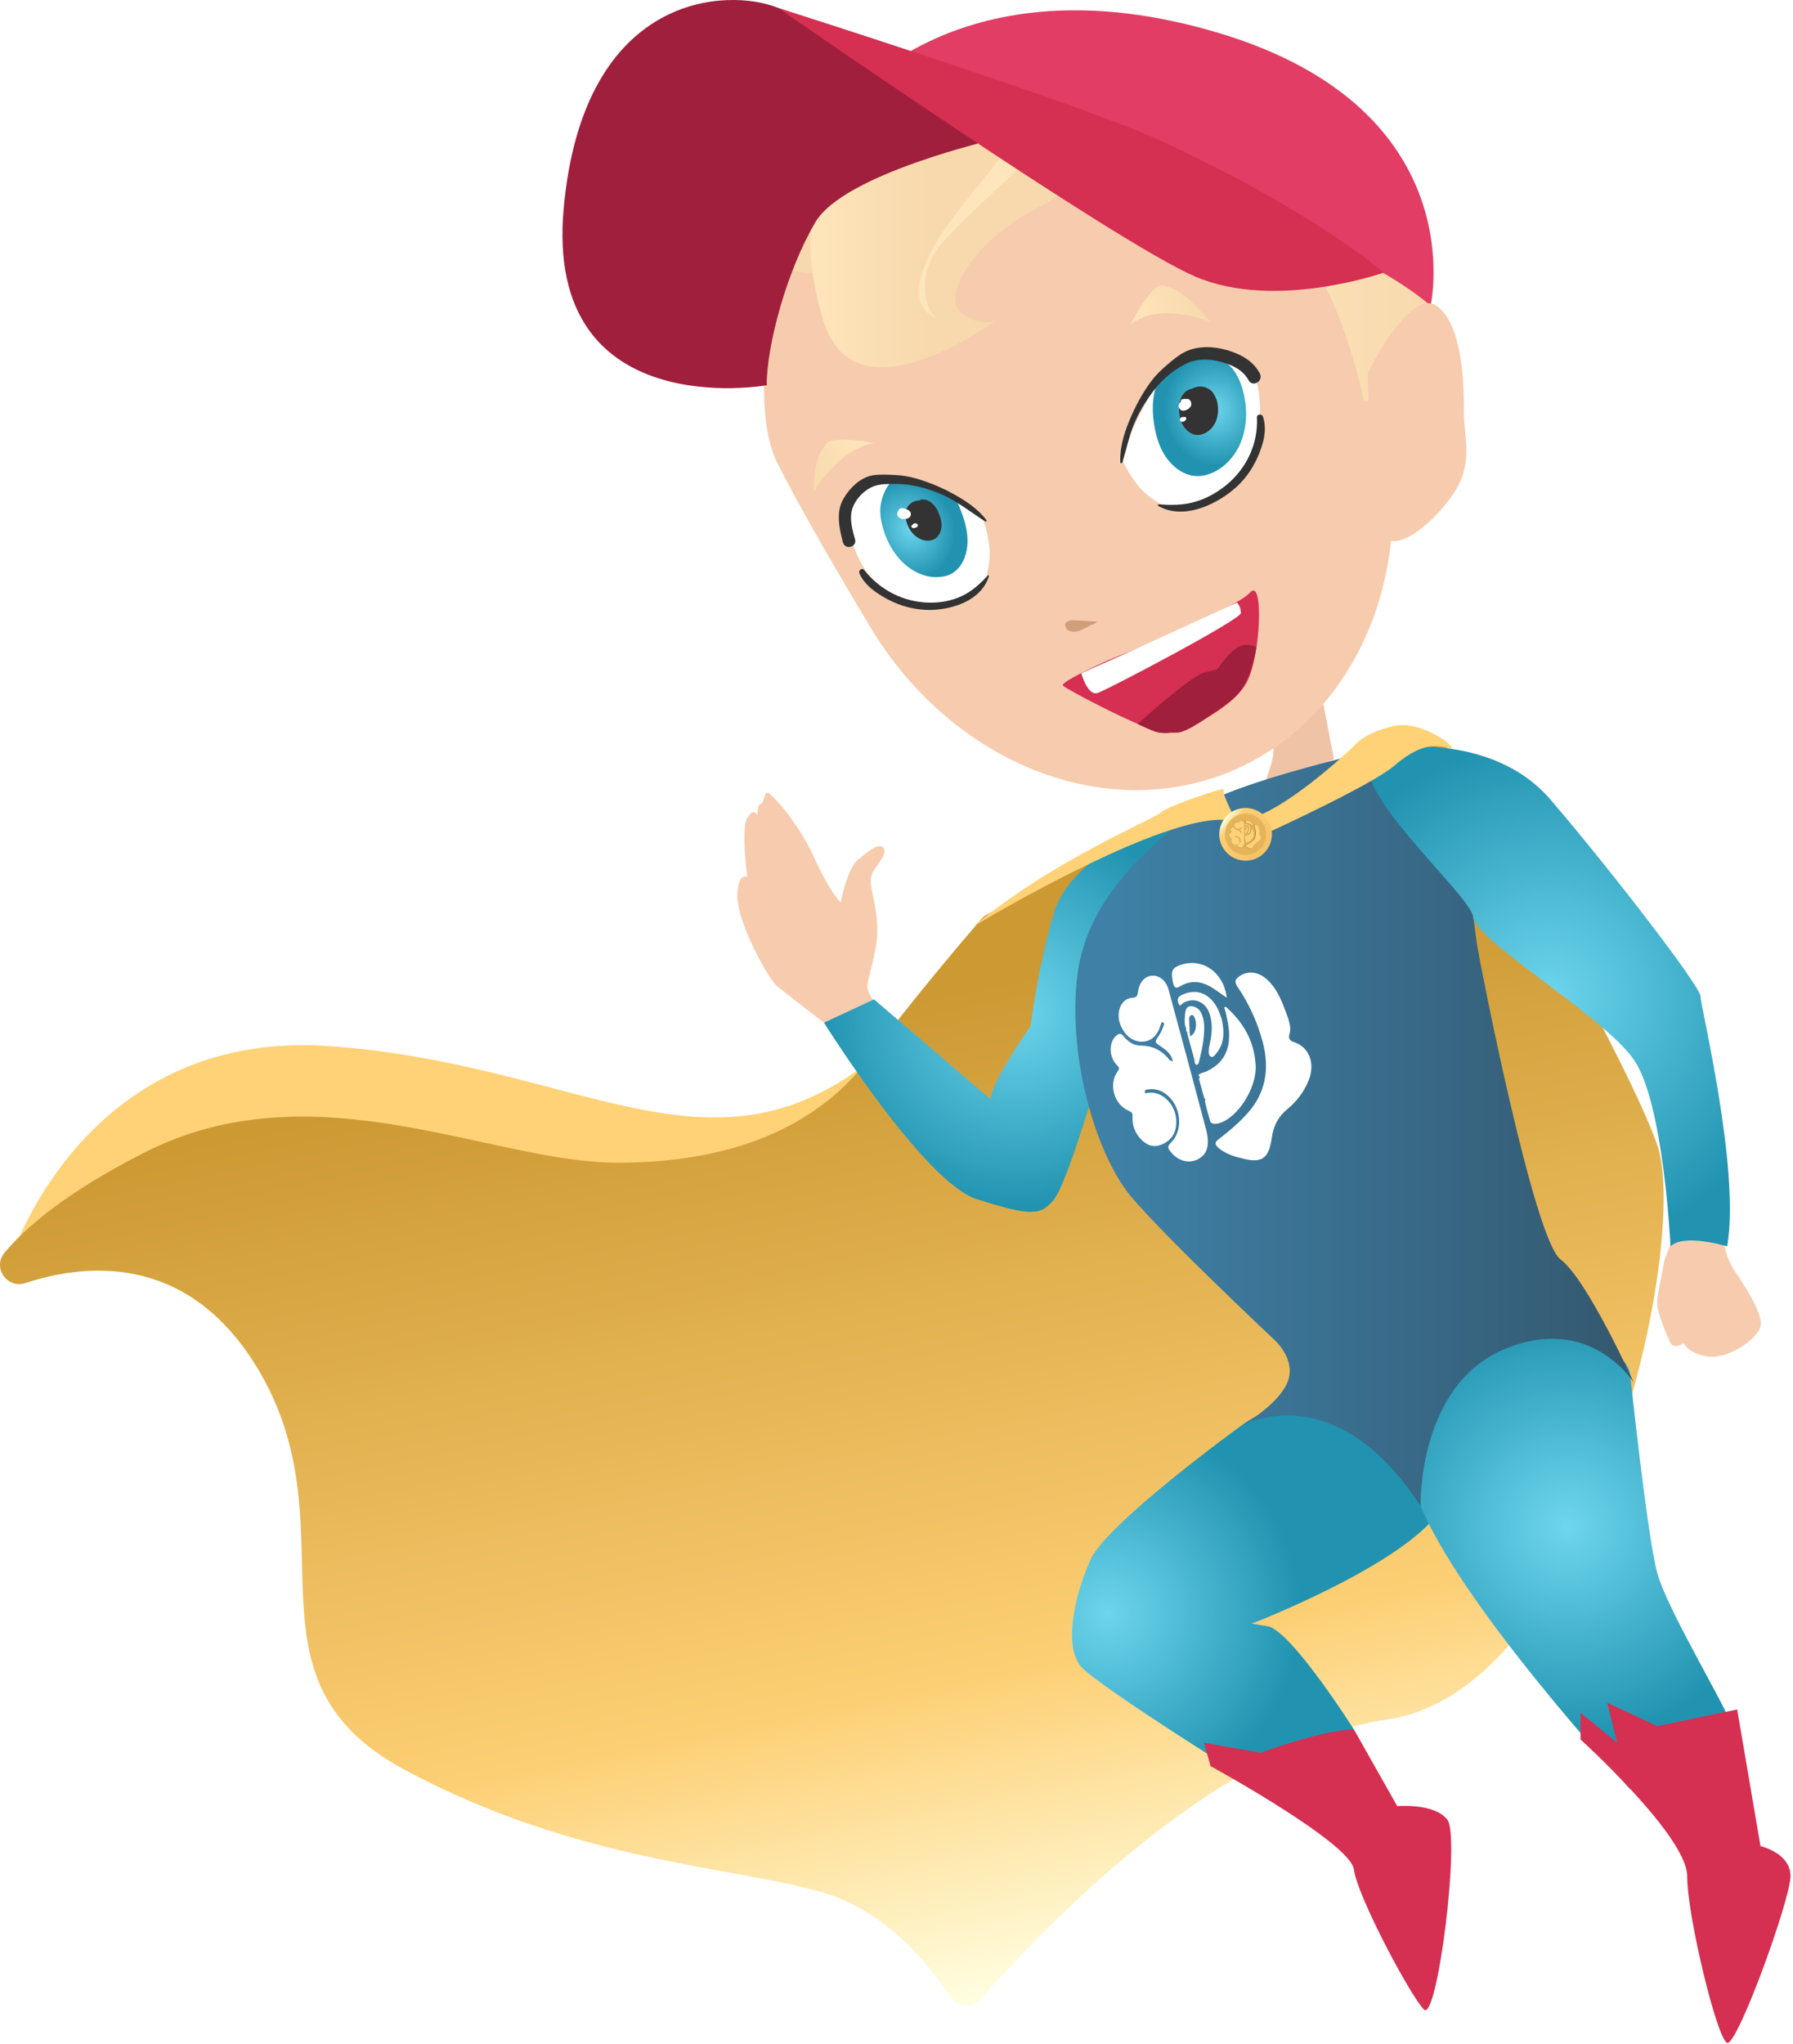 <svg width="538" height="613" viewBox="0 0 538 613" fill="none" xmlns="http://www.w3.org/2000/svg">
<g id="&#208;&#161;&#209;&#131;&#208;&#191;&#208;&#181;&#209;&#128; &#208;&#160;&#208;&#190;&#208;&#183;&#209;&#131;&#208;&#188;">
<path id="Vector" d="M381.25 219.761C381.25 219.761 383.25 223.761 381.25 229.761C379.25 235.761 379.25 236.761 379.25 236.761L400.25 227.761L396.25 206.761L381.25 219.761Z" fill="#EFC3A5"/>
<path id="Vector_2" d="M408.85 108.161C408.55 107.461 408.25 106.861 407.95 106.161C407.95 106.161 391.25 64.861 387.25 61.861C383.25 58.861 365.25 38.861 360.25 35.861C355.25 32.861 330.25 22.861 327.25 22.861C324.25 22.861 311.25 39.861 311.25 39.861L314.55 46.161C307.25 46.961 300.05 48.761 293.05 51.761C289.85 53.161 286.75 54.761 283.85 56.561L282.25 51.861L233.25 82.861C233.25 82.861 224.25 120.861 233.25 138.861C242.25 156.861 259.95 186.061 259.95 186.061C283.85 227.861 330.85 247.861 370.05 231.061C412.75 212.661 430.15 157.661 408.85 108.161Z" fill="#F7CBAD"/>
<g id="&#208;&#179;&#208;&#187;&#208;&#176;&#208;&#183; 2">
<path id="Vector_3" d="M337.751 133.361C337.251 134.661 336.551 137.361 337.151 138.761C338.051 140.761 339.251 142.761 341.151 145.261C344.151 149.261 349.151 151.661 349.751 152.061C352.051 153.761 372.451 148.461 375.951 137.261C379.451 126.161 378.151 113.861 375.551 111.561C372.951 109.361 355.051 99.361 346.451 115.761C341.151 125.661 338.751 130.861 337.751 133.361Z" fill="white"/>
<g id="Group">
<path id="Vector_4" d="M355.451 107.461C351.851 107.961 348.851 110.961 347.351 114.561C345.851 118.161 345.651 122.261 346.151 126.261C346.651 130.061 347.651 133.861 349.751 136.961C351.851 140.061 355.051 142.461 358.451 142.761C360.151 142.961 361.851 142.561 363.451 141.961C367.651 140.261 371.051 136.361 372.651 131.761C374.251 127.161 374.251 121.961 372.951 117.161C372.351 114.861 371.351 112.561 369.851 110.661C367.051 107.161 362.351 105.561 358.251 106.461C354.151 107.361 350.651 110.761 348.951 114.961" fill="url(#paint0_radial)"/>
</g>
<g id="Group_2">
<path id="Vector_5" d="M357.75 116.561C356.25 116.761 354.95 117.961 354.35 119.361C353.75 120.761 353.65 122.461 353.85 123.961C354.05 125.461 354.45 126.961 355.35 128.161C356.25 129.361 357.55 130.361 358.95 130.461C359.65 130.561 360.35 130.361 361.05 130.161C362.85 129.461 364.25 127.961 364.95 126.061C365.65 124.161 365.65 122.161 365.15 120.261C364.85 119.361 364.45 118.461 363.85 117.661C362.65 116.261 360.75 115.661 359.05 116.061C357.35 116.461 355.85 117.761 355.15 119.461" fill="#333333"/>
</g>
<g id="Group_3">
<g id="Group_4">
<path id="Vector_6" d="M336.751 138.761C337.951 134.961 338.751 130.961 340.251 127.261C341.751 123.561 343.851 120.261 346.251 117.061C348.751 113.861 351.751 111.261 355.351 109.361C358.751 107.461 362.751 107.561 366.451 108.561C369.751 109.461 372.951 110.961 374.651 114.061C375.851 116.261 379.151 114.361 378.051 112.061C376.251 108.661 373.051 106.661 369.551 105.461C365.551 104.061 361.051 103.561 356.951 104.961C354.851 105.661 353.051 107.061 351.351 108.461C349.651 109.861 347.951 111.361 346.451 113.061C343.651 116.461 341.451 120.361 339.651 124.361C337.651 128.761 335.951 133.761 336.151 138.661C336.151 138.961 336.651 139.061 336.751 138.761Z" fill="#333333"/>
</g>
</g>
<g id="Group_5">
<g id="Group_6">
<path id="Vector_7" d="M347.55 151.761C354.75 155.861 363.95 151.861 369.85 147.061C373.05 144.461 375.55 141.161 377.25 137.361C378.95 133.561 380.35 129.061 378.95 124.961C378.65 124.061 377.15 124.161 377.15 125.161C377.55 132.961 374.15 140.261 368.25 145.261C365.35 147.661 362.05 149.561 358.45 150.561C354.95 151.561 351.25 151.561 347.65 151.261C347.45 151.261 347.35 151.661 347.55 151.761Z" fill="#333333"/>
</g>
</g>
<g id="Group_7">
<g id="Group_8">
<path id="Vector_8" d="M354.351 120.161C354.251 120.661 354.151 121.061 354.051 121.561C353.951 121.761 353.951 121.961 354.051 122.161C354.051 122.261 354.151 122.461 354.251 122.561C354.351 122.661 354.451 122.761 354.551 122.861C354.751 122.961 354.951 122.961 355.051 122.961C355.251 122.961 355.451 122.961 355.651 122.961C355.951 122.961 356.151 122.761 356.351 122.561C356.551 122.361 356.651 122.161 356.751 121.961C356.851 121.761 356.851 121.561 356.851 121.261C356.851 121.061 356.851 120.961 356.751 120.761C356.651 120.661 356.651 120.561 356.551 120.461C356.451 120.361 356.351 120.261 356.251 120.261C356.051 120.161 355.851 120.161 355.651 120.061C355.451 120.061 355.351 120.061 355.151 120.161C355.051 120.161 354.951 120.161 354.851 120.261C354.651 120.361 354.551 120.361 354.351 120.461C354.151 120.661 353.951 120.761 353.851 121.061C353.651 121.461 353.551 121.861 353.751 122.261C353.851 122.461 353.951 122.661 354.151 122.861C354.351 122.961 354.451 123.161 354.751 123.161C354.851 123.161 355.051 123.261 355.151 123.161C355.551 123.161 355.851 123.061 356.151 122.861C356.751 122.461 357.151 121.961 357.351 121.261C357.351 121.161 357.451 120.961 357.351 120.861C357.351 120.761 357.351 120.561 357.251 120.461C357.051 120.261 356.851 120.061 356.651 119.961C356.051 119.761 355.251 119.861 354.751 120.361C354.551 120.561 354.551 120.661 354.451 120.961C354.351 121.061 354.351 121.261 354.351 121.461C354.351 121.561 354.351 121.761 354.351 121.861V121.961C354.351 122.061 354.451 122.161 354.451 122.261C354.651 122.661 355.151 122.961 355.551 122.961C355.951 122.961 356.251 122.861 356.551 122.661C356.851 122.461 357.051 122.261 357.251 121.961C357.451 121.661 357.451 121.361 357.451 121.061C357.451 120.661 357.251 120.261 356.951 119.961C356.751 119.761 356.551 119.661 356.351 119.661C356.151 119.661 356.051 119.661 355.851 119.661C355.651 119.661 355.551 119.661 355.351 119.761C355.151 119.761 355.051 119.861 354.851 119.961C354.751 120.061 354.551 120.161 354.451 120.261C354.351 120.361 354.251 120.461 354.151 120.661V120.761C354.151 120.861 354.051 120.961 354.051 121.061C354.051 121.161 354.051 121.261 353.951 121.461V121.561C353.951 121.861 354.051 122.061 354.151 122.261C354.151 122.361 354.251 122.361 354.251 122.461C354.351 122.561 354.351 122.561 354.451 122.661C354.651 122.861 354.851 122.961 355.051 123.061C355.151 123.061 355.151 123.061 355.251 123.061C355.351 123.061 355.451 123.061 355.451 123.061C355.651 123.061 355.751 123.061 355.951 122.961C356.251 122.861 356.351 122.761 356.551 122.561C356.651 122.461 356.651 122.461 356.751 122.361C356.851 122.261 356.951 122.061 357.051 121.961C357.151 121.761 357.151 121.561 357.151 121.461C357.151 121.361 357.151 121.261 357.151 121.161C357.151 121.061 357.051 120.961 357.051 120.861C356.851 120.561 356.651 120.361 356.351 120.261C356.251 120.261 356.051 120.161 355.951 120.161C355.751 120.161 355.551 120.261 355.251 120.361C355.051 120.461 354.951 120.661 354.751 120.861C354.651 120.961 354.651 121.061 354.651 121.161C354.651 121.261 354.651 121.361 354.651 121.461C354.651 121.461 354.651 121.461 354.651 121.561C354.651 121.661 354.651 121.861 354.751 121.961C354.751 122.061 354.851 122.161 354.951 122.261C355.151 122.461 355.451 122.561 355.751 122.561C356.051 122.561 356.351 122.461 356.551 122.261C356.651 122.161 356.651 122.161 356.751 122.061C356.851 121.861 356.851 121.661 356.851 121.561C356.851 121.561 356.851 121.561 356.851 121.461C356.851 121.561 356.851 121.661 356.851 121.761C356.851 121.761 356.851 121.761 356.851 121.661C356.851 121.761 356.751 121.861 356.751 121.961C356.751 121.961 356.751 121.961 356.751 121.861C356.651 121.961 356.651 121.961 356.551 122.061C356.451 122.161 356.451 122.161 356.351 122.261C356.351 122.261 356.351 122.261 356.451 122.261C356.351 122.261 356.251 122.361 356.151 122.361H356.251C356.151 122.361 356.051 122.361 355.951 122.361H356.051C355.951 122.361 355.851 122.361 355.751 122.361C355.751 122.361 355.751 122.361 355.851 122.361C355.751 122.361 355.651 122.261 355.551 122.261C355.451 122.161 355.451 122.161 355.351 122.061C355.251 121.961 355.251 121.961 355.151 121.861C355.151 121.761 355.051 121.661 355.051 121.561C355.051 121.261 355.151 120.961 355.151 120.761C355.151 120.861 355.051 120.861 355.051 120.961C355.151 120.861 355.151 120.861 355.251 120.761C355.151 120.861 355.151 120.961 355.051 120.961C355.151 120.861 355.151 120.861 355.251 120.761L355.151 120.861C355.251 120.861 355.351 120.761 355.451 120.761H355.351C355.451 120.761 355.551 120.761 355.651 120.761H355.551C355.651 120.761 355.751 120.761 355.851 120.761H355.751C355.851 120.761 355.951 120.861 356.051 120.861C356.051 120.861 355.951 120.861 355.951 120.761C356.051 120.861 356.051 120.861 356.151 120.961C356.151 120.961 356.051 120.961 356.051 120.861C356.151 120.961 356.151 120.961 356.251 121.061C356.251 121.061 356.251 120.961 356.151 120.961C356.151 121.061 356.251 121.161 356.251 121.261V121.161C356.251 121.261 356.251 121.361 356.251 121.461C356.251 121.361 356.251 121.361 356.251 121.261C356.251 121.361 356.251 121.461 356.251 121.561C356.251 121.461 356.251 121.461 356.251 121.361C356.251 121.461 356.151 121.561 356.151 121.661C356.151 121.561 356.251 121.561 356.251 121.461C356.151 121.561 356.151 121.561 356.051 121.661L356.151 121.561C356.051 121.661 356.051 121.661 355.951 121.761C356.051 121.761 356.051 121.661 356.151 121.661C356.051 121.661 355.951 121.761 355.851 121.761C355.951 121.761 356.051 121.661 356.151 121.661C356.051 121.661 355.951 121.661 355.851 121.661C355.951 121.661 356.151 121.661 356.251 121.661C356.151 121.661 356.051 121.661 355.951 121.661H356.051C355.951 121.661 355.851 121.561 355.751 121.561C355.751 121.561 355.751 121.561 355.851 121.561C355.751 121.461 355.751 121.461 355.651 121.361C355.651 121.361 355.651 121.361 355.751 121.461C355.651 121.361 355.651 121.361 355.551 121.261V121.361C355.551 121.261 355.451 121.161 355.451 121.061V121.161C355.451 121.061 355.451 120.961 355.451 120.861C355.451 120.961 355.451 120.961 355.451 121.061C355.451 120.961 355.451 120.861 355.451 120.761V120.861C355.451 120.761 355.551 120.661 355.551 120.561C355.551 120.561 355.551 120.661 355.451 120.661C355.551 120.561 355.551 120.561 355.651 120.461C355.651 120.561 355.551 120.561 355.451 120.661C355.551 120.561 355.551 120.561 355.651 120.461C355.551 120.561 355.451 120.661 355.251 120.661C355.351 120.661 355.451 120.561 355.551 120.561H355.451C355.551 120.561 355.651 120.561 355.751 120.561H355.651C355.751 120.561 355.851 120.561 355.951 120.561C355.951 120.561 355.951 120.561 355.851 120.561C355.951 120.561 356.051 120.661 356.151 120.661C356.151 120.661 356.151 120.661 356.051 120.661C356.151 120.761 356.151 120.761 356.251 120.861C356.251 120.861 356.251 120.861 356.151 120.761C356.251 120.861 356.251 120.861 356.351 120.961V120.861C356.351 120.961 356.451 121.061 356.451 121.161V121.061C356.451 121.161 356.451 121.261 356.451 121.361C356.451 121.261 356.451 121.261 356.451 121.161C356.451 121.261 356.451 121.361 356.451 121.461V121.361C356.451 121.461 356.351 121.561 356.351 121.661C356.351 121.661 356.351 121.561 356.451 121.561C356.351 121.661 356.351 121.661 356.251 121.761C356.251 121.761 356.251 121.761 356.351 121.661C356.251 121.761 356.251 121.761 356.151 121.861C356.151 121.861 356.251 121.861 356.251 121.761C356.151 121.761 356.051 121.861 355.951 121.861H356.051C355.951 121.861 355.851 121.861 355.751 121.861C355.851 121.861 355.951 121.861 355.951 121.861C355.851 121.861 355.751 121.861 355.651 121.861C355.751 121.861 355.851 121.861 355.951 121.961C355.651 121.561 355.451 121.061 355.151 120.661C355.151 120.761 355.151 120.761 355.051 120.861C355.051 120.761 355.151 120.661 355.151 120.561C355.051 120.661 355.051 120.861 354.951 120.961C355.051 120.861 355.051 120.861 355.151 120.761C355.051 120.861 354.951 120.961 354.851 121.061C354.951 120.961 354.951 120.961 355.051 120.861C354.951 120.961 354.851 120.961 354.751 121.061C354.851 121.061 354.951 120.961 355.051 120.961C354.951 120.961 354.851 121.061 354.751 121.061C354.851 121.061 354.951 121.061 355.051 121.061H354.951C355.051 121.061 355.151 121.061 355.251 121.061C355.251 121.061 355.251 121.061 355.151 121.061C355.251 121.061 355.351 121.161 355.451 121.161C355.451 121.161 355.451 121.161 355.351 121.161C355.451 121.261 355.451 121.261 355.551 121.361C355.651 121.461 355.651 121.461 355.751 121.561C355.751 121.561 355.751 121.561 355.751 121.461C355.751 121.561 355.851 121.661 355.851 121.761V121.661C355.851 121.761 355.851 121.861 355.851 121.961V121.861C355.851 121.961 355.851 122.061 355.851 122.161C355.851 122.061 355.851 122.061 355.851 122.061C355.851 122.161 355.751 122.261 355.751 122.361V122.261C355.651 122.361 355.651 122.361 355.551 122.461L355.651 122.361C355.551 122.461 355.551 122.461 355.451 122.561C355.551 122.561 355.551 122.461 355.651 122.461C355.551 122.461 355.451 122.561 355.351 122.561C355.451 122.461 355.651 122.461 355.751 122.461C355.651 122.461 355.551 122.461 355.451 122.461H355.551C355.451 122.461 355.351 122.461 355.251 122.461H355.351C355.251 122.461 355.151 122.361 355.051 122.361C355.051 122.361 355.051 122.361 355.151 122.361C355.051 122.261 355.051 122.261 354.951 122.161C354.851 122.061 354.851 122.061 354.751 121.961C354.751 121.961 354.751 121.961 354.751 122.061C354.751 121.961 354.651 121.861 354.651 121.761V121.861C354.651 121.761 354.651 121.661 354.651 121.561V121.661C354.651 121.561 354.651 121.461 354.651 121.361V121.461C354.651 121.361 354.751 121.261 354.751 121.161C354.751 121.161 354.751 121.261 354.651 121.261C354.751 121.161 354.751 121.161 354.851 121.061C354.851 121.061 354.851 121.061 354.751 121.161C354.851 121.061 354.851 121.061 354.951 120.961C354.951 120.961 354.851 120.961 354.851 121.061C354.951 121.061 355.051 120.961 355.151 120.961H355.051C355.151 120.961 355.251 120.961 355.351 120.961C355.251 120.961 355.151 120.961 355.051 120.961C355.351 121.461 355.751 121.861 356.051 122.361C356.151 121.861 356.251 121.461 356.351 120.961C356.451 120.661 356.351 120.361 356.251 120.161C356.151 119.961 355.851 119.761 355.651 119.661C355.351 119.561 355.051 119.661 354.851 119.761C354.551 119.661 354.351 119.861 354.351 120.161Z" fill="white"/>
</g>
</g>
<g id="Group_9">
<g id="Group_10">
<path id="Vector_9" d="M354.951 126.361C355.151 126.261 355.251 126.261 355.451 126.161C355.551 126.061 355.651 125.961 355.651 125.861C355.651 125.761 355.651 125.661 355.651 125.461C355.651 125.361 355.551 125.261 355.451 125.161C355.351 125.061 355.151 125.061 355.051 125.061C354.851 125.161 354.751 125.161 354.551 125.261C354.451 125.361 354.251 125.461 354.151 125.561C354.051 125.661 353.951 125.961 354.051 126.061C354.051 126.261 354.251 126.361 354.451 126.461C354.651 126.461 354.851 126.561 355.151 126.461C355.351 126.361 355.551 126.261 355.651 126.061C355.751 125.961 355.751 125.961 355.751 125.861C355.751 125.761 355.751 125.761 355.751 125.661C355.751 125.461 355.651 125.361 355.451 125.261C355.251 125.061 354.851 125.061 354.551 125.161C354.351 125.261 354.251 125.361 354.151 125.561C354.151 125.761 354.151 125.961 354.251 126.061C354.351 126.161 354.551 126.261 354.651 126.361C354.851 126.461 354.951 126.361 355.151 126.361C355.451 126.361 355.651 126.161 355.851 125.861C355.851 125.761 355.951 125.661 355.951 125.561C355.951 125.461 355.951 125.361 355.851 125.261C355.751 125.161 355.751 125.161 355.651 125.061H355.551C355.451 125.061 355.451 125.061 355.351 125.061C355.051 125.061 354.751 125.161 354.551 125.161C354.451 125.161 354.251 125.261 354.251 125.361C354.151 125.461 354.151 125.661 354.151 125.761C354.151 125.861 354.251 126.061 354.351 126.061C354.351 126.061 354.451 126.061 354.451 126.161C354.651 126.261 354.751 126.261 354.951 126.361C355.151 126.261 355.451 126.161 355.651 126.161C355.451 125.861 355.251 125.661 355.051 125.361C355.051 125.361 355.051 125.361 355.051 125.461L355.151 125.361L355.051 125.461L355.151 125.361L355.051 125.461C355.051 125.461 355.151 125.461 355.151 125.361H355.051H355.151H355.051H355.151H355.051C355.051 125.361 355.151 125.361 355.151 125.461C355.151 125.461 355.051 125.461 355.051 125.361L355.151 125.461C355.051 125.661 355.051 125.961 354.951 126.361C354.951 126.261 354.951 126.261 354.951 126.261H354.851C354.951 126.261 354.951 126.261 354.951 126.361C354.951 126.261 354.851 126.261 354.851 126.261C354.951 126.261 354.951 126.261 354.951 126.361C354.951 126.261 354.851 126.261 354.851 126.261C354.851 126.161 354.951 126.261 354.951 126.361C354.851 125.961 354.851 125.761 354.851 125.461L354.751 125.561L354.851 125.461C354.851 125.461 354.751 125.561 354.651 125.561C354.651 125.561 354.751 125.561 354.751 125.461C354.651 125.461 354.651 125.461 354.551 125.461H354.651C354.551 125.461 354.551 125.461 354.451 125.461H354.551C354.551 125.461 354.551 125.461 354.451 125.461C354.751 125.761 354.851 126.061 354.951 126.361C354.951 126.361 355.051 126.361 354.951 126.361C355.051 126.361 354.951 126.361 354.951 126.361C355.051 126.361 355.251 126.261 355.351 126.161C355.351 126.161 355.251 126.161 355.251 126.261C355.151 125.961 354.951 125.561 354.851 125.261C354.651 125.361 354.551 125.361 354.351 125.461C354.251 125.561 354.151 125.661 354.151 125.761C354.151 125.861 354.151 126.061 354.251 126.161C354.351 126.261 354.451 126.361 354.551 126.361H354.651C354.851 126.361 354.951 126.361 354.951 126.361Z" fill="white"/>
</g>
</g>
</g>
<g id="&#208;&#179;&#208;&#187;&#208;&#176;&#208;&#183; 1">
<path id="Vector_10" d="M291.351 152.861C292.551 153.561 294.851 155.161 295.251 156.561C295.951 158.561 296.451 160.961 296.851 163.961C297.451 168.861 295.651 173.761 295.551 174.361C295.151 176.961 277.751 185.661 268.151 179.361C258.551 173.061 256.151 164.061 255.251 160.861C253.251 153.861 257.651 137.961 274.151 144.961C284.151 149.161 289.051 151.661 291.351 152.861Z" fill="white"/>
<g id="Group_11">
<path id="Vector_11" d="M273.251 144.761C276.151 143.761 280.251 145.761 283.251 146.761C286.451 147.861 287.25 150.461 288.55 153.761C289.75 156.961 290.551 160.361 290.251 163.661C289.951 166.961 288.55 170.061 286.05 171.761C284.85 172.561 283.45 172.961 281.95 173.061C278.05 173.461 273.95 171.661 270.85 168.661C267.75 165.661 265.65 161.561 264.65 157.261C264.15 155.161 263.95 152.961 264.35 150.961C265.05 147.061 267.85 142.261 271.45 142.961C275.25 143.761 278.25 145.761 281.95 145.961" fill="url(#paint1_radial)"/>
</g>
<g id="Group_12">
<path id="Vector_12" d="M275.85 149.961C277.05 149.561 278.55 149.961 279.55 150.861C280.65 151.761 281.35 152.961 281.85 154.361C282.35 155.661 282.65 156.961 282.45 158.261C282.35 159.561 281.65 160.861 280.65 161.561C280.15 161.861 279.55 162.061 278.95 162.161C277.35 162.361 275.65 161.661 274.35 160.461C273.05 159.261 272.25 157.661 271.85 155.961C271.65 155.161 271.65 154.261 271.75 153.461C272.05 151.861 273.25 150.661 274.75 150.261C276.25 149.861 277.85 150.361 279.05 151.361" fill="#333333"/>
</g>
<g id="Group_13">
<g id="Group_14">
<path id="Vector_13" d="M295.951 155.961C293.451 152.661 289.851 150.261 286.251 148.261C282.551 146.261 278.651 144.561 274.651 143.461C272.551 142.861 270.451 142.561 268.251 142.461C266.151 142.361 264.051 142.261 261.951 142.561C258.151 143.161 254.851 146.461 253.051 149.661C250.751 153.561 251.851 158.661 252.951 162.761C253.651 165.061 257.251 164.061 256.551 161.761C255.951 159.661 255.351 157.461 255.351 155.261C255.351 153.161 255.951 151.561 257.151 149.861C258.251 148.261 260.251 146.561 262.151 145.861C264.351 145.061 266.751 145.161 269.051 145.161C273.851 145.161 279.051 146.661 283.351 148.661C287.751 150.761 291.451 153.761 295.551 156.361C295.851 156.561 296.151 156.261 295.951 155.961Z" fill="#333333"/>
</g>
</g>
<g id="Group_15">
<g id="Group_16">
<path id="Vector_14" d="M296.351 172.661C294.251 174.961 291.751 177.261 288.851 178.661C285.751 180.161 282.251 180.861 278.851 180.761C271.151 180.661 264.051 176.961 259.251 170.961C258.551 170.161 257.551 171.161 257.851 171.961C259.451 175.561 262.951 177.961 266.351 179.761C270.251 181.861 274.551 182.961 279.051 182.961C285.951 182.861 294.551 180.061 296.751 172.761C296.851 172.661 296.551 172.461 296.351 172.661Z" fill="#333333"/>
</g>
</g>
<g id="Group_17">
<g id="Group_18">
<path id="Vector_15" d="M270.551 154.861C270.951 155.161 271.251 155.361 271.651 155.661C271.551 155.161 271.551 154.561 271.451 154.061C271.451 154.061 271.351 154.161 271.251 154.161C271.351 154.061 271.351 154.061 271.451 153.961L271.351 154.061C271.451 154.061 271.551 153.961 271.551 153.961H271.451C271.551 153.961 271.651 153.961 271.751 153.961H271.651C271.751 153.961 271.851 153.961 271.951 153.961H271.851C271.951 153.961 272.051 154.061 272.051 154.061C272.051 154.061 271.951 154.061 271.951 153.961C272.051 154.061 272.051 154.061 272.151 154.161L272.051 154.061C272.151 154.161 272.151 154.161 272.251 154.261C272.251 154.261 272.251 154.161 272.151 154.161C272.151 154.261 272.251 154.361 272.251 154.361C272.251 154.361 272.251 154.361 272.251 154.261C272.251 154.361 272.251 154.461 272.251 154.561V154.461C272.251 154.561 272.251 154.661 272.251 154.761C272.251 154.761 272.251 154.761 272.251 154.661C272.251 154.761 272.151 154.861 272.151 154.861C272.151 154.861 272.151 154.861 272.151 154.761C272.051 154.861 272.051 154.861 271.951 154.961L272.051 154.861C271.951 154.961 271.951 154.961 271.851 155.061C271.951 154.961 272.051 154.961 272.151 154.961C272.051 154.961 271.951 155.061 271.951 155.061C272.051 155.061 272.151 154.961 272.151 154.961C272.051 154.961 271.951 154.961 271.851 154.961H271.951C271.851 154.961 271.751 154.961 271.651 154.961H271.751C271.651 154.961 271.551 154.861 271.551 154.861C271.551 154.861 271.651 154.861 271.651 154.961C271.551 154.861 271.551 154.861 271.451 154.761L271.551 154.861C271.451 154.761 271.451 154.761 271.351 154.661C271.351 154.661 271.351 154.761 271.451 154.761C271.451 154.661 271.351 154.561 271.351 154.561V154.661C271.351 154.561 271.351 154.461 271.351 154.361C271.351 154.361 271.351 154.361 271.351 154.461C271.351 154.361 271.351 154.261 271.351 154.161C271.351 154.161 271.351 154.161 271.351 154.261C271.351 154.161 271.451 154.061 271.451 154.061C271.551 153.961 271.551 153.961 271.651 153.861C271.651 153.861 271.651 153.861 271.551 153.961C271.651 153.861 271.651 153.861 271.751 153.761C271.751 153.761 271.651 153.861 271.551 153.861C271.651 153.861 271.751 153.761 271.751 153.761C271.651 153.761 271.551 153.861 271.451 153.861C271.551 153.861 271.651 153.861 271.751 153.861C271.651 153.861 271.551 153.861 271.451 153.861C271.551 153.861 271.651 153.861 271.751 153.861C271.651 153.861 271.451 153.761 271.351 153.761C271.451 153.761 271.551 153.861 271.551 153.861C271.451 153.861 271.351 153.761 271.251 153.661C271.351 154.161 271.451 154.561 271.651 155.061C271.651 154.961 271.751 154.961 271.751 154.861C271.651 154.961 271.651 154.961 271.551 155.061C271.551 154.961 271.651 154.961 271.651 154.961C271.551 155.061 271.551 155.061 271.451 155.161C271.451 155.161 271.551 155.161 271.551 155.061C271.451 155.061 271.351 155.161 271.351 155.161H271.451C271.351 155.161 271.251 155.161 271.151 155.161H271.251C271.151 155.161 271.051 155.161 270.951 155.161H271.051C270.951 155.161 270.851 155.061 270.851 155.061C270.851 155.061 270.951 155.061 270.951 155.161C270.851 155.061 270.851 155.061 270.751 154.961L270.851 155.061C270.751 154.961 270.751 154.961 270.651 154.861L270.751 154.961C270.751 154.861 270.651 154.761 270.651 154.761V154.861C270.651 154.761 270.651 154.661 270.651 154.561V154.661C270.651 154.561 270.651 154.461 270.651 154.361C270.651 154.361 270.651 154.361 270.651 154.461C270.651 154.361 270.751 154.261 270.751 154.261C270.751 154.261 270.751 154.261 270.751 154.361C270.851 154.261 270.851 154.261 270.951 154.161C271.051 154.061 271.051 154.061 271.151 153.961C271.151 153.961 271.151 153.961 271.051 153.961C271.151 153.961 271.251 153.861 271.251 153.861C271.151 153.861 271.051 153.861 271.051 153.961C271.151 153.961 271.251 153.961 271.351 153.961C271.251 153.961 271.151 153.961 271.051 153.961C271.151 153.961 271.251 153.961 271.351 153.961C271.251 153.961 271.251 153.961 271.151 153.861C271.251 153.861 271.351 153.961 271.351 153.961C271.351 153.961 271.251 153.961 271.251 153.861C271.351 153.961 271.351 153.961 271.451 154.061L271.351 153.961C271.451 154.061 271.451 154.061 271.551 154.161L271.451 154.061C271.451 154.161 271.551 154.261 271.551 154.261V154.161C271.551 154.261 271.551 154.361 271.551 154.461V154.361C271.551 154.461 271.551 154.561 271.551 154.661V154.561C271.551 154.661 271.451 154.761 271.451 154.761C271.451 154.761 271.451 154.761 271.451 154.661C271.351 154.761 271.351 154.761 271.251 154.861L271.351 154.761C271.251 154.861 271.251 154.861 271.151 154.961C271.251 154.861 271.351 154.761 271.551 154.761C271.451 154.761 271.351 154.861 271.351 154.861C271.451 154.861 271.451 154.861 271.551 154.861C271.451 154.861 271.351 154.861 271.251 154.861H271.351C271.251 154.861 271.151 154.861 271.051 154.861C271.151 154.861 271.151 154.861 271.251 154.861C271.151 154.861 271.051 154.761 271.051 154.761C271.151 154.761 271.151 154.861 271.251 154.861C271.151 154.761 271.151 154.761 271.051 154.661L271.151 154.761C271.051 154.661 271.051 154.661 270.951 154.561C270.951 154.561 270.951 154.661 271.051 154.661C271.051 154.561 270.951 154.461 270.951 154.461V154.561C270.951 154.461 270.951 154.361 270.951 154.261V154.361C270.951 154.261 270.951 154.161 270.951 154.061V154.161C270.951 154.061 271.051 153.961 271.051 153.961C271.051 153.961 271.051 154.061 270.951 154.061C271.051 153.961 271.051 153.961 271.151 153.861C271.151 153.861 271.151 153.861 271.051 153.961C271.151 153.861 271.151 153.861 271.251 153.761C271.251 153.761 271.151 153.761 271.151 153.861C271.251 153.861 271.351 153.761 271.351 153.761H271.251C271.351 153.761 271.451 153.761 271.551 153.761C271.451 153.761 271.351 153.761 271.351 153.761C271.451 153.761 271.551 153.761 271.651 153.761C271.551 153.761 271.351 153.661 271.251 153.661C271.451 153.861 271.651 153.961 271.851 154.161C271.851 154.261 271.951 154.361 271.951 154.361C271.951 154.361 271.951 154.361 271.951 154.261C271.951 154.361 271.951 154.461 271.951 154.561C271.951 154.661 271.951 154.761 271.951 154.861C271.951 154.861 271.951 154.861 271.951 154.761C271.951 154.861 271.851 154.961 271.851 154.961C271.751 155.061 271.751 155.061 271.651 155.161C271.651 155.161 271.651 155.161 271.651 155.061C271.551 155.161 271.551 155.161 271.451 155.261C271.351 155.261 271.251 155.361 271.251 155.361C271.251 155.361 271.251 155.361 271.351 155.361C271.251 155.361 271.151 155.361 271.051 155.361C271.051 155.361 271.051 155.361 271.151 155.361C271.051 155.361 270.951 155.361 270.851 155.361C270.851 155.361 270.851 155.361 270.951 155.361C270.851 155.361 270.751 155.261 270.751 155.261C270.751 155.261 270.751 155.261 270.851 155.261C270.751 155.161 270.751 155.161 270.651 155.061C270.551 154.961 270.551 154.961 270.451 154.861C270.651 155.061 270.751 155.261 271.051 155.361C271.251 155.461 271.651 155.361 271.851 155.261C272.051 155.161 272.251 154.861 272.351 154.661C272.451 154.361 272.451 154.061 272.251 153.861C272.151 153.661 271.951 153.561 271.751 153.361C271.551 153.261 271.351 153.161 271.151 153.161C270.751 153.161 270.251 153.361 270.051 153.761C269.951 153.961 269.851 154.161 269.851 154.361C269.851 154.561 269.951 154.861 270.051 154.961C270.151 155.161 270.451 155.361 270.651 155.461H270.751C270.951 155.461 271.051 155.561 271.251 155.561C271.551 155.561 271.951 155.561 272.151 155.361C272.351 155.261 272.451 155.061 272.651 154.861C272.651 154.861 272.651 154.861 272.651 154.761C272.751 154.661 272.751 154.561 272.751 154.461C272.851 154.061 272.751 153.661 272.551 153.361C272.451 153.261 272.351 153.161 272.251 153.061C272.151 152.961 272.051 152.861 271.851 152.761C271.751 152.661 271.551 152.661 271.451 152.561C271.351 152.561 271.151 152.461 271.051 152.461C270.751 152.461 270.451 152.561 270.151 152.761C270.051 152.761 270.051 152.861 269.951 152.861C269.751 153.061 269.651 153.161 269.451 153.361C269.351 153.561 269.251 153.661 269.251 153.861C269.251 154.061 269.251 154.261 269.251 154.461C269.351 154.861 269.651 155.161 269.951 155.361C270.251 155.561 270.551 155.661 270.851 155.661C270.951 155.661 271.051 155.661 271.251 155.661C271.351 155.661 271.451 155.661 271.651 155.561C272.051 155.461 272.451 155.061 272.551 154.661C272.751 153.861 272.151 153.161 271.451 152.861C271.251 152.761 270.951 152.761 270.751 152.861C270.551 152.861 270.451 152.961 270.351 153.061C270.051 153.261 269.851 153.461 269.651 153.761C269.551 153.961 269.451 154.261 269.551 154.561C269.651 154.861 269.751 155.061 270.051 155.161C270.251 155.361 270.551 155.461 270.851 155.561C271.051 155.561 271.151 155.661 271.351 155.661C271.451 155.661 271.551 155.661 271.651 155.661C271.951 155.661 272.351 155.561 272.651 155.361C272.851 155.261 273.051 155.061 273.151 154.861C273.351 154.561 273.351 154.261 273.251 153.861C273.251 153.661 273.151 153.461 272.951 153.361C272.851 153.161 272.651 153.061 272.451 152.961C272.051 152.761 271.551 152.661 271.151 152.861C270.851 152.961 270.551 153.161 270.251 153.361C269.851 153.761 269.751 154.461 270.051 154.961C270.251 155.361 270.751 155.661 271.251 155.661C271.551 155.661 271.751 155.561 271.951 155.461C272.151 155.361 272.251 155.261 272.351 155.061C272.551 154.861 272.651 154.561 272.651 154.161C272.651 154.061 272.651 153.861 272.551 153.761C272.451 153.561 272.351 153.461 272.151 153.361C271.751 153.061 271.451 152.861 271.051 152.561C270.851 152.461 270.451 152.361 270.251 152.461C270.051 152.561 269.751 152.761 269.651 152.961C269.551 153.161 269.451 153.461 269.551 153.761C269.551 153.861 269.651 153.961 269.651 153.961C270.251 154.661 270.351 154.761 270.551 154.861Z" fill="white"/>
</g>
</g>
<g id="Group_19">
<g id="Group_20">
<path id="Vector_16" d="M274.85 157.161C274.65 157.161 274.55 157.261 274.35 157.261C274.45 157.561 274.55 157.961 274.65 158.261C274.75 158.261 274.85 158.161 274.95 158.161H274.85C274.95 158.161 275.05 158.161 275.15 158.161C275.05 157.861 274.85 157.661 274.75 157.361L274.85 157.261L274.75 157.361L274.85 157.261L274.75 157.361C274.75 157.361 274.85 157.361 274.85 157.261H274.75H274.85C274.75 157.261 274.75 157.261 274.65 157.261H274.75C274.75 157.261 274.75 157.261 274.65 157.261C274.75 157.461 274.85 157.661 275.05 157.861V157.761C275.05 157.761 275.05 157.861 274.95 157.861C274.95 157.861 274.95 157.761 275.05 157.761L274.95 157.861C274.95 157.861 274.95 157.761 275.05 157.761L274.95 157.861H275.05C275.05 157.861 274.95 157.861 274.95 157.961C274.75 157.761 274.55 157.661 274.25 157.461V157.361V157.461C274.25 157.461 274.25 157.361 274.35 157.361C274.35 157.361 274.35 157.461 274.25 157.461L274.35 157.361C274.35 157.361 274.35 157.461 274.25 157.461L274.35 157.361C274.35 157.361 274.25 157.361 274.25 157.461C274.25 157.461 274.35 157.461 274.35 157.361H274.25H274.35H274.25H274.35H274.25C274.25 157.661 274.35 157.961 274.35 158.261C274.55 158.161 274.75 157.961 274.95 157.861C275.05 157.761 275.15 157.661 275.15 157.561C275.15 157.461 275.15 157.261 275.05 157.161C274.95 157.061 274.85 156.961 274.75 156.961C274.65 156.961 274.45 156.961 274.35 157.061C274.15 157.161 273.95 157.361 273.75 157.461C273.65 157.461 273.65 157.561 273.55 157.661C273.45 157.761 273.45 157.861 273.45 157.961C273.45 158.061 273.45 158.161 273.55 158.161C273.65 158.261 273.75 158.261 273.85 158.361C274.15 158.461 274.45 158.461 274.65 158.261C274.75 158.161 274.85 158.061 274.95 157.961C275.05 157.861 275.05 157.661 275.05 157.461C275.05 157.261 274.95 157.161 274.85 157.061C274.85 157.061 274.75 156.961 274.65 156.961C274.55 156.961 274.45 156.961 274.35 156.961C274.25 157.061 274.05 157.061 273.95 157.261C273.85 157.361 273.75 157.561 273.75 157.661C273.75 157.761 273.75 157.961 273.85 158.061C273.95 158.161 274.05 158.261 274.15 158.261C274.35 158.261 274.55 158.361 274.75 158.261C274.85 158.261 274.95 158.161 275.05 158.161C275.15 158.061 275.25 157.961 275.35 157.861C275.45 157.761 275.45 157.461 275.35 157.361C275.25 157.161 275.05 157.061 274.95 157.061C274.65 157.061 274.35 157.061 274.15 157.161C274.05 157.161 273.95 157.261 273.85 157.361C273.75 157.461 273.75 157.661 273.75 157.761C273.75 157.861 273.85 157.961 273.95 158.061C274.05 158.161 274.25 158.161 274.35 158.161C274.55 158.161 274.65 158.061 274.85 158.061C274.95 158.061 275.05 157.961 275.15 157.861C275.25 157.761 275.25 157.561 275.25 157.461C275.25 157.361 275.15 157.261 275.05 157.161C275.15 157.161 275.05 157.161 274.85 157.161Z" fill="white"/>
</g>
</g>
</g>
<path id="Vector_17" d="M363.25 96.661C363.25 96.661 348.35 90.061 339.25 97.361C339.25 97.361 345.55 84.661 349.05 85.661C352.45 86.561 354.75 86.861 363.25 96.661Z" fill="url(#paint2_linear)"/>
<path id="Vector_18" d="M244.051 147.861C244.051 147.861 251.051 134.961 262.251 132.861C262.251 132.861 249.851 130.461 247.851 133.161C245.951 135.861 244.451 137.361 244.051 147.861Z" fill="url(#paint3_linear)"/>
<g id="Group_21">
<path id="Vector_19" d="M329.25 186.461C327.05 186.361 324.75 186.161 322.55 186.061C321.95 186.061 321.35 185.961 320.85 186.161C320.25 186.361 319.75 186.761 319.65 187.261C319.55 187.761 319.75 188.261 320.05 188.661C321.05 189.761 322.85 189.661 324.25 189.061C325.65 188.461 326.85 187.561 328.35 187.161" fill="#D19E7C"/>
</g>
<path id="Vector_20" d="M332.251 198.161C332.251 198.161 370.851 182.661 375.051 177.761C379.251 172.961 378.351 196.861 374.051 204.761C369.751 212.661 354.451 220.061 349.451 219.861C344.451 219.661 319.951 206.761 318.951 205.661C317.951 204.661 330.151 199.161 332.251 198.161Z" fill="#D52F52"/>
<path id="Vector_21" d="M359.25 30.761C359.25 30.761 369.25 58.761 385.25 69.761C401.25 80.761 409.25 120.361 409.25 120.361C409.25 120.361 423.25 119.761 426.25 112.761C429.25 105.761 435.45 105.161 429.35 91.461C423.25 77.761 407.25 54.761 394.25 40.761C381.25 26.761 359.25 30.761 359.25 30.761Z" fill="url(#paint4_linear)"/>
<path id="Vector_22" d="M324.45 201.961C324.45 201.961 326.35 208.861 329.35 207.861C332.35 206.861 372.35 185.861 372.35 183.861C372.35 181.861 371.15 180.761 371.15 180.761C371.15 180.761 343.85 193.261 336.55 196.561C329.25 199.761 324.45 201.961 324.45 201.961Z" fill="white"/>
<path id="Vector_23" d="M341.351 217.161C341.351 217.161 357.251 202.761 361.251 201.761C365.251 200.761 365.251 200.761 365.251 200.761C365.251 200.761 369.251 194.761 372.251 193.761C375.251 192.761 376.951 194.261 376.951 194.261C376.951 194.261 375.451 205.561 369.551 209.961C363.151 214.761 356.151 219.761 353.151 219.761C347.251 219.761 348.551 220.561 341.351 217.161Z" fill="#A01F3D"/>
<path id="Vector_24" d="M254.15 30.661C254.15 30.661 287.75 -13.239 365.25 9.761C442.75 32.761 429.25 91.761 429.25 91.761C429.25 91.761 395.25 57.761 254.15 30.661Z" fill="#E23D64"/>
<path id="Vector_25" d="M410.351 111.961C410.351 111.961 423.251 85.861 431.251 91.861C439.251 97.861 439.251 116.861 439.251 123.861C439.251 130.861 442.251 138.861 436.251 147.861C430.251 156.861 419.251 165.861 415.251 160.861C411.251 155.861 410.351 111.961 410.351 111.961Z" fill="#F7CBAD"/>
<path id="Vector_26" d="M231.95 89.061C231.95 89.061 236.65 79.061 239.45 78.961C242.25 78.861 232.25 73.861 232.25 73.861L230.95 77.661L231.95 89.061Z" fill="url(#paint5_linear)"/>
<path id="Vector_27" d="M248.65 73.461C248.65 73.461 247.35 82.761 241.35 81.761C235.35 80.761 228.05 80.861 227.25 65.361C226.35 49.761 240.85 47.961 243.65 48.861C246.45 49.761 248.65 73.461 248.65 73.461Z" fill="url(#paint6_linear)"/>
<path id="Vector_28" d="M256.25 77.761C256.25 77.761 226.75 65.961 244.55 46.361C262.35 26.761 301.25 46.761 301.25 46.761L256.25 77.761Z" fill="url(#paint7_linear)"/>
<path id="Vector_29" d="M334.15 37.461C334.15 37.461 329.15 53.461 311.15 62.461C293.15 71.461 281.15 89.461 289.15 94.461C297.15 99.461 301.15 94.461 301.15 94.461C301.15 94.461 257.15 128.461 247.15 96.461C237.15 64.461 247.15 43.461 265.15 39.461C283.15 35.461 334.15 37.461 334.15 37.461Z" fill="url(#paint8_linear)"/>
<path id="Vector_30" d="M315.35 41.961C315.35 41.961 292.05 62.461 283.05 72.461C274.05 82.461 278.05 93.461 281.05 95.461C281.05 95.461 265.05 91.361 288.55 61.861C312.05 32.461 312.05 32.461 312.05 32.461L315.35 41.961Z" fill="#FFE5BB"/>
<path id="Vector_31" d="M230.05 115.561C230.05 115.561 163.15 127.561 169.15 62.361C175.15 -2.839 218.85 -3.639 233.45 2.361C248.05 8.361 298.65 41.761 298.65 41.761C298.65 41.761 253.25 52.061 244.65 66.661C236.05 81.261 230.05 103.561 230.05 115.561Z" fill="#A01F3D"/>
<path id="Vector_32" d="M415.25 81.761C415.25 81.761 382.65 93.261 358.65 82.961C334.65 72.661 233.45 2.361 233.45 2.361C233.45 2.361 323.55 30.961 347.25 41.761C393.25 62.761 415.25 81.761 415.25 81.761Z" fill="#D52F52"/>
<path id="Vector_33" d="M2.75 378.761C2.75 378.761 24.25 308.761 98.25 313.761C172.25 318.761 211.15 355.261 258.75 319.961L236.25 351.761L192.25 363.761H97.25L2.75 378.761Z" fill="#FFD277"/>
<path id="Vector_34" d="M296.25 274.261C295.65 274.561 295.05 275.061 294.55 275.561C290.85 279.861 273.65 299.861 261.25 316.761C247.25 335.761 223.25 348.761 185.25 348.761C147.25 348.761 94.25 319.761 43.25 345.761C20.05 357.561 7.85 367.961 1.35 375.761C-2.35 380.261 2.15 386.661 7.65 384.861C24.95 379.161 55.15 375.561 76.25 408.761C107.25 457.761 69.25 502.761 121.25 530.761C173.25 558.761 220.25 559.761 247.25 567.761C266.15 573.361 279.15 589.761 285.25 599.061C287.35 602.261 291.85 602.561 294.35 599.661C310.85 580.661 364.55 523.261 416.25 515.761C478.25 506.761 507.25 372.061 497.25 343.361C488.45 318.261 445.65 243.561 435.25 225.661C433.95 223.361 431.25 222.261 428.65 223.061L350.65 245.861C350.25 245.961 349.95 246.161 349.55 246.261L296.25 274.261Z" fill="url(#paint9_linear)"/>
<path id="Vector_35" d="M247.25 306.761C247.25 306.761 236.25 298.361 233.25 295.861C230.25 293.361 221.25 276.461 221.25 268.961C221.25 261.461 224.25 263.061 224.25 263.061C224.25 263.061 222.25 248.761 224.25 245.361C226.25 241.961 227.25 244.561 227.25 244.561C227.25 244.561 227.25 241.161 228.25 241.161C229.25 241.161 229.25 237.761 230.25 237.761C231.25 237.761 239.25 246.161 244.25 257.161C249.25 268.161 252.25 270.661 252.25 270.661C252.25 270.661 254.25 260.561 257.25 258.061C260.25 255.561 264.25 252.161 265.25 254.661C266.25 257.161 261.25 260.561 261.25 263.961C261.25 267.361 263.25 272.361 263.25 279.061C263.25 285.761 260.25 293.361 260.25 295.861C260.25 298.361 263.35 301.661 263.35 301.661L247.25 306.761Z" fill="#F7CBAD"/>
<path id="Vector_36" d="M361.25 249.761C361.25 249.761 366.25 241.761 357.25 243.761C348.25 245.761 321.25 256.761 316.25 273.761C311.25 290.761 309.25 307.761 309.25 307.761C309.25 307.761 297.25 324.761 297.25 329.761L262.25 299.761L247.25 306.761C247.25 306.761 277.25 354.761 293.25 359.761C309.25 364.761 312.25 364.761 316.25 359.761C320.25 354.761 329.25 323.761 329.25 323.761L361.25 249.761Z" fill="url(#paint10_radial)"/>
<path id="Vector_37" d="M372.25 427.761C372.25 427.761 332.25 456.761 327.25 467.761C322.25 478.761 319.25 493.761 324.25 499.761C329.25 505.761 379.25 536.761 379.25 536.761L406.25 518.761C406.25 518.761 387.25 488.761 380.25 487.761C373.25 486.761 376.25 486.761 376.25 486.761C376.25 486.761 438.25 462.761 434.25 444.761C430.25 426.761 401.25 418.761 401.25 418.761C401.25 418.761 384.25 418.761 372.25 427.761Z" fill="url(#paint11_radial)"/>
<path id="Vector_38" d="M489.15 412.361C489.15 412.361 494.25 460.761 497.25 471.761C500.25 482.761 517.25 510.761 519.25 516.761C521.25 522.761 489.25 536.761 489.25 536.761C489.25 536.761 436.45 479.861 425.35 449.361C414.25 418.761 427.25 378.761 427.25 378.761C427.25 378.761 488.05 398.961 489.15 412.361Z" fill="url(#paint12_radial)"/>
<path id="Vector_39" d="M517.35 373.561C517.35 373.561 518.25 377.861 520.25 380.861C522.25 383.861 529.25 393.861 528.25 397.861C527.25 401.861 518.25 407.861 512.25 406.861C506.25 405.861 505.25 402.861 505.25 402.861C505.25 402.861 502.25 404.861 501.25 402.861C500.25 400.861 497.25 393.861 497.25 390.861C497.25 387.861 499.25 379.861 499.25 378.861C499.25 377.861 502.25 370.861 502.25 370.861L513.25 369.861L517.35 373.561Z" fill="#F7CBAD"/>
<path id="Vector_40" d="M418.25 223.761C418.25 223.761 367.25 234.761 357.25 243.761C347.25 252.761 326.25 267.761 323.25 292.761C320.25 317.761 329.25 346.761 339.25 358.761C349.25 370.761 382.25 401.761 382.25 401.761C382.25 401.761 389.25 407.761 386.25 414.761C383.25 421.761 372.25 427.761 372.25 427.761C372.25 427.761 400.25 411.761 426.25 451.761C426.25 451.761 425.25 415.761 451.25 404.761C477.25 393.761 490.25 414.761 490.25 414.761C490.25 414.761 476.25 383.761 468.25 377.761C460.25 371.761 444.25 289.761 443.25 283.761C442.25 277.761 437.25 222.761 418.25 223.761Z" fill="url(#paint13_linear)"/>
<path id="Vector_41" d="M414.951 224.561C414.951 224.561 447.251 218.861 465.251 239.861C483.251 260.861 510.251 295.861 510.251 298.861C510.251 301.861 522.251 350.861 518.251 373.861C518.251 373.861 505.251 369.861 501.251 373.861C501.251 373.861 499.251 330.861 490.251 317.861C481.251 304.861 442.851 282.261 442.051 275.061C441.251 267.861 396.651 230.261 414.951 224.561Z" fill="url(#paint14_radial)"/>
<path id="Vector_42" d="M528.25 553.761C528.25 553.761 537.25 555.761 537.25 562.761C537.25 569.761 521.25 613.761 518.25 612.761C515.25 611.761 506.25 574.761 506.25 562.761C506.25 550.761 474.25 521.761 474.25 521.761V513.761L485.25 522.761L482.25 510.761L497.25 517.761L521.25 512.761L528.25 553.761Z" fill="#D52F52"/>
<path id="Vector_43" d="M406.25 518.761L419.25 541.761C419.25 541.761 430.25 540.761 434.25 545.761C438.25 550.761 431.25 606.761 427.25 602.761C423.25 598.761 407.25 568.761 406.25 560.761C405.25 552.761 363.25 529.761 363.25 529.761L361.25 522.761L378.25 525.761C378.25 525.761 397.25 518.761 406.25 518.761Z" fill="#D52F52"/>
<g id="Vector_44" filter="url(#filter0_di)">
<path d="M351.977 318.422C351.366 315.965 349.878 314.988 348.489 314.002C346.36 312.578 346.368 312.678 347.792 310.549C348.413 309.593 348.826 308.554 349.231 307.415C349.305 307.108 349.279 306.809 348.963 306.635C348.647 306.462 348.474 306.777 348.4 307.085C348.234 307.5 348.069 307.916 347.912 308.431C345.69 314.141 339.684 313.149 337.368 309.533C336.568 308.397 335.968 307.243 335.741 305.757C335.252 302.387 336.907 299.435 339.805 299.288C340.801 299.203 341.282 298.961 341.462 297.541C341.822 294.7 343.471 292.853 345.563 292.674C347.855 292.478 349.901 294.11 350.637 296.857C354.436 310.785 358.127 324.621 361.827 338.556C363.14 343.362 362.283 346.245 359.495 347.688C356.808 349.122 353.625 348.29 351.502 345.761C350.279 344.36 350.236 343.862 351.347 342.764C355.689 338.378 354.069 329.986 348.317 327.265C346.962 326.678 345.649 326.59 344.263 326.808C343.865 326.843 343.375 326.985 343.526 327.574C343.685 328.263 344.149 327.822 344.448 327.796C348.806 327.123 353.2 331.565 352.954 336.906C352.845 340.327 351.005 342.291 348.582 343.301C346.549 344.177 344.514 343.849 342.542 341.91C340.57 339.971 339.66 337.539 339.828 334.815C339.851 333.91 339.627 333.628 338.895 333.289C334.324 331.471 332.492 325.305 335.366 321.346C335.995 320.489 335.87 320.199 335.105 319.461C332.575 316.867 332.681 312.241 335.235 310.417C335.899 309.959 336.397 309.917 337.071 310.762C338.528 312.545 340.225 313.604 342.235 313.633C345.548 313.651 348.557 314.8 351.047 318.1C351.345 318.074 351.553 318.157 351.977 318.422ZM380.295 293.923C377.782 291.528 374.734 291.086 372.254 292.602C370.446 293.76 370.306 294.475 371.455 296.183C374.788 301.118 377.257 306.527 378.872 312.511C381.09 320.853 379.585 327.907 374.556 333.655C371.813 336.8 368.721 339.373 365.612 341.746C364.385 342.654 364.444 343.351 365.85 344.536C367.78 345.977 369.857 346.803 372.109 347.313C378.582 349.069 380.68 347.785 381.622 341.181C382.121 337.626 383.594 334.891 386.313 332.651C388.941 330.52 391.111 327.725 392.533 324.392C394.797 319.18 392.951 314.019 388.107 312.526C387.076 312.212 386.51 311.457 386.906 310.219C387.467 308.566 386.924 306.906 386.489 305.337C384.927 301.155 383.565 296.956 380.295 293.923ZM363.8 336.983C364.523 337.222 365.112 337.071 365.801 336.912C371.287 335.34 377.057 326.517 376.777 319.716C376.447 312.317 372.938 306.494 367.838 302.012C367.838 302.012 367.639 302.029 367.349 302.154C367.633 303.134 367.917 304.113 368.111 305.201C370.004 313.269 368.038 318.455 362.256 321.257C361.393 321.732 360.289 321.726 359.551 322.492C359.984 322.856 360.109 323.147 359.744 323.579C360.313 325.538 360.782 327.505 361.351 329.464C361.767 329.629 361.792 329.928 361.51 330.153C362.005 332.419 362.591 334.577 363.276 336.726C363.584 336.801 363.692 336.892 363.8 336.983ZM354.708 289.284C351.579 290.253 351.257 291.184 351.962 294.737C352.306 296.414 352.92 296.562 354.065 295.862C357.598 293.754 360.963 294.37 364.373 296.688C365.545 297.491 366.718 298.294 368.107 299.279C367.153 291.633 360.974 287.444 354.708 289.284ZM365.623 303.105C363.271 297.886 358.916 296.251 354.394 298.544C353.341 299.136 353.201 299.85 353.594 300.921C354.12 302.381 354.698 300.927 355.088 300.793C358.348 299.009 361.889 300.513 363.018 304.331C363.863 307.169 363.703 309.993 363.044 312.86C362.904 313.574 362.756 314.189 362.716 314.895C362.676 315.601 362.553 316.515 363.293 316.953C364.025 317.292 364.464 316.552 364.828 316.12C367.388 313.191 367.48 309.57 366.525 305.436C366.158 304.665 365.99 303.876 365.623 303.105ZM359.088 319.42C359.578 319.278 359.735 318.763 359.8 318.356C360.624 315.074 361.339 311.7 361.332 308.088C361.321 306.784 361.111 305.497 360.601 304.236C359.959 302.585 358.686 301.79 357.183 301.818C355.689 301.946 355.626 303.557 355.537 304.869C355.423 305.883 355.417 306.987 355.71 308.066C356.125 308.232 356.151 308.531 355.877 308.855C355.894 309.054 356.02 309.345 356.037 309.544C356.526 309.402 356.751 309.684 356.993 310.165C356.973 308.761 356.846 307.267 356.826 305.863C356.775 305.266 356.923 304.651 357.513 304.5C358.202 304.341 358.369 305.129 358.62 305.71C359.305 307.86 358.604 310.228 357.052 310.862C356.879 311.178 356.805 311.486 356.73 311.793C357.299 313.752 357.768 315.719 358.337 317.678C358.969 318.025 358.838 318.839 359.088 319.42ZM357.101 310.256C356.959 309.766 356.634 309.493 356.145 309.635C356.304 310.324 356.571 311.104 356.73 311.793C356.904 311.477 356.978 311.17 357.052 310.862C357.035 310.663 357.118 310.455 357.101 310.256ZM359.088 319.42C358.838 318.839 358.969 318.025 358.237 317.686C358.587 318.258 358.265 319.189 359.088 319.42ZM355.977 308.846C356.25 308.522 356.233 308.323 355.809 308.058C355.835 308.357 355.86 308.656 355.977 308.846Z" fill="white"/>
</g>
<path id="Vector_45" d="M406.25 223.761C406.25 223.761 391.25 238.261 379.25 243.961C367.25 249.761 378.25 250.761 378.25 250.761C378.25 250.761 411.25 235.761 418.25 229.761C425.25 223.761 429.75 223.061 434.55 224.361C439.25 225.761 427.25 215.761 418.25 217.761C409.25 219.761 406.25 223.761 406.25 223.761Z" fill="#FFD277"/>
<path id="Vector_46" d="M371.25 246.761C371.25 246.761 366.25 237.761 367.25 236.761C368.25 235.761 350.25 241.761 348.25 243.761C346.25 245.761 316.25 257.761 292.25 277.761C292.25 277.761 355.25 239.761 371.25 246.761Z" fill="#FFD277"/>
<g id="Group_22">
<path id="Vector_47" d="M373.751 258.161C378.114 258.161 381.651 254.624 381.651 250.261C381.651 245.898 378.114 242.361 373.751 242.361C369.388 242.361 365.851 245.898 365.851 250.261C365.851 254.624 369.388 258.161 373.751 258.161Z" fill="url(#paint15_linear)"/>
<path id="Vector_48" d="M373.751 256.461C377.175 256.461 379.951 253.685 379.951 250.261C379.951 246.837 377.175 244.061 373.751 244.061C370.327 244.061 367.551 246.837 367.551 250.261C367.551 253.685 370.327 256.461 373.751 256.461Z" fill="#E5B35A"/>
<path id="Vector_49" d="M372.55 249.861C372.55 249.461 372.35 249.261 372.15 249.161C371.85 248.861 371.85 248.861 372.15 248.661C372.25 248.561 372.45 248.461 372.55 248.261V248.161H372.45C372.45 248.261 372.35 248.261 372.35 248.361C371.75 249.061 370.65 248.661 370.45 247.961C370.35 247.761 370.25 247.561 370.35 247.361C370.45 246.861 370.85 246.561 371.45 246.661C371.65 246.661 371.75 246.661 371.85 246.561C372.05 246.161 372.45 246.061 372.75 246.161C373.15 246.261 373.35 246.561 373.35 246.961C373.35 248.961 373.35 250.961 373.35 252.961C373.35 253.661 373.05 254.061 372.55 254.161C372.05 254.361 371.55 254.161 371.25 253.761C371.15 253.561 371.15 253.461 371.35 253.361C372.35 252.861 372.45 251.561 371.55 251.061C371.35 250.961 371.15 250.861 370.85 250.861C370.75 250.861 370.65 250.861 370.65 250.961C370.65 251.061 370.75 251.061 370.85 251.061C371.65 251.061 372.15 251.861 371.95 252.661C371.75 253.161 371.35 253.361 370.85 253.461C370.45 253.561 370.05 253.461 369.75 253.061C369.45 252.761 369.45 252.361 369.55 251.861C369.65 251.761 369.55 251.661 369.45 251.561C368.65 251.161 368.55 250.061 369.35 249.661C369.55 249.561 369.55 249.561 369.45 249.361C369.05 248.861 369.35 248.161 369.95 248.061C370.05 248.061 370.15 248.061 370.25 248.161C370.45 248.461 370.75 248.761 371.05 248.861C371.65 249.061 372.05 249.261 372.35 249.861C372.45 249.761 372.45 249.761 372.55 249.861ZM377.45 247.861C377.25 247.461 376.85 247.261 376.45 247.361C376.15 247.461 376.15 247.461 376.25 247.761C376.55 248.461 376.65 249.261 376.65 250.061C376.65 251.161 376.25 251.961 375.35 252.561C374.85 252.961 374.25 253.161 373.75 253.461C373.55 253.561 373.45 253.661 373.65 253.861C373.85 254.061 374.15 254.261 374.45 254.361C375.35 254.661 375.65 254.561 376.05 253.761C376.25 253.361 376.55 252.961 376.95 252.761C377.35 252.561 377.65 252.261 377.95 251.961C378.35 251.461 378.35 250.761 377.85 250.461C377.75 250.361 377.65 250.261 377.75 250.161C377.85 249.961 377.85 249.761 377.85 249.561C377.85 248.961 377.75 248.361 377.45 247.861ZM373.65 252.761C373.75 252.861 373.85 252.761 373.95 252.761C374.85 252.661 375.95 251.661 376.15 250.861C376.35 249.961 376.15 249.061 375.55 248.361C375.55 248.361 375.55 248.361 375.45 248.361C375.45 248.461 375.45 248.661 375.45 248.761C375.45 249.861 374.95 250.461 373.95 250.561C373.75 250.561 373.65 250.561 373.45 250.661C373.55 250.761 373.55 250.761 373.45 250.861C373.45 251.161 373.45 251.461 373.45 251.661C373.55 251.661 373.55 251.761 373.45 251.761C373.55 252.061 373.55 252.361 373.65 252.761ZM374.15 246.161C373.65 246.161 373.55 246.261 373.55 246.661C373.55 246.861 373.65 246.961 373.85 246.961C374.45 246.861 374.95 247.161 375.35 247.561C375.45 247.661 375.65 247.861 375.75 248.061C375.85 247.061 375.15 246.261 374.15 246.161ZM375.25 248.361C375.15 247.561 374.55 247.161 373.75 247.261C373.55 247.261 373.55 247.361 373.55 247.561C373.55 247.761 373.75 247.661 373.75 247.561C374.35 247.461 374.75 247.861 374.75 248.361C374.75 248.761 374.65 249.161 374.45 249.461C374.45 249.561 374.35 249.661 374.35 249.761C374.35 249.861 374.25 249.961 374.35 250.061C374.45 250.161 374.55 250.061 374.65 249.961C375.15 249.661 375.25 249.261 375.25 248.661C375.25 248.661 375.25 248.461 375.25 248.361ZM373.65 250.261C373.75 250.261 373.75 250.161 373.85 250.161C374.15 249.761 374.35 249.361 374.45 248.861C374.55 248.661 374.55 248.561 374.45 248.361C374.45 248.161 374.25 247.961 374.05 247.861C373.85 247.761 373.75 248.061 373.65 248.161C373.55 248.261 373.55 248.461 373.55 248.561C373.65 248.561 373.55 248.661 373.55 248.661V248.761C373.65 248.761 373.65 248.861 373.65 248.861C373.65 248.661 373.75 248.461 373.75 248.261C373.75 248.161 373.85 248.061 373.95 248.161C374.05 248.161 374.05 248.261 374.05 248.361C374.05 248.661 373.85 248.961 373.65 248.961L373.55 249.061C373.55 249.361 373.55 249.661 373.55 249.861C373.65 250.061 373.65 250.161 373.65 250.261ZM373.75 248.961C373.75 248.861 373.75 248.861 373.65 248.861C373.65 248.961 373.65 249.061 373.65 249.161C373.65 249.061 373.65 249.061 373.75 248.961C373.65 248.961 373.65 248.961 373.75 248.961ZM373.65 250.261C373.65 250.161 373.65 250.061 373.55 249.961C373.55 250.061 373.55 250.161 373.65 250.261ZM373.55 248.761C373.65 248.761 373.65 248.661 373.55 248.661C373.55 248.661 373.55 248.661 373.55 248.761Z" fill="#664407"/>
<path id="Vector_50" d="M372.55 249.861C372.55 249.461 372.35 249.261 372.15 249.161C371.85 248.861 371.85 248.861 372.15 248.661C372.25 248.561 372.45 248.461 372.55 248.261V248.161H372.45C372.45 248.261 372.35 248.261 372.35 248.361C371.75 249.061 370.65 248.661 370.45 247.961C370.35 247.761 370.25 247.561 370.35 247.361C370.45 246.861 370.85 246.561 371.45 246.661C371.65 246.661 371.75 246.661 371.85 246.561C372.05 246.161 372.45 246.061 372.75 246.161C373.15 246.261 373.35 246.561 373.35 246.961C373.35 248.961 373.35 250.961 373.35 252.961C373.35 253.661 373.05 254.061 372.55 254.161C372.05 254.361 371.55 254.161 371.25 253.761C371.15 253.561 371.15 253.461 371.35 253.361C372.35 252.861 372.45 251.561 371.55 251.061C371.35 250.961 371.15 250.861 370.85 250.861C370.75 250.861 370.65 250.861 370.65 250.961C370.65 251.061 370.75 251.061 370.85 251.061C371.65 251.061 372.15 251.861 371.95 252.661C371.75 253.161 371.35 253.361 370.85 253.461C370.45 253.561 370.05 253.461 369.75 253.061C369.45 252.761 369.45 252.361 369.55 251.861C369.65 251.761 369.55 251.661 369.45 251.561C368.65 251.161 368.55 250.061 369.35 249.661C369.55 249.561 369.55 249.561 369.45 249.361C369.05 248.861 369.35 248.161 369.95 248.061C370.05 248.061 370.15 248.061 370.25 248.161C370.45 248.461 370.75 248.761 371.05 248.861C371.65 249.061 372.05 249.261 372.35 249.861C372.45 249.761 372.55 249.761 372.55 249.861ZM377.55 247.861C377.35 247.461 376.95 247.261 376.55 247.361C376.25 247.461 376.25 247.461 376.35 247.761C376.65 248.461 376.75 249.261 376.75 250.061C376.75 251.161 376.35 251.961 375.45 252.561C374.95 252.961 374.35 253.161 373.85 253.461C373.65 253.561 373.55 253.661 373.75 253.861C373.95 254.061 374.25 254.261 374.55 254.361C375.45 254.661 375.75 254.561 376.15 253.761C376.35 253.361 376.65 252.961 377.05 252.761C377.45 252.561 377.75 252.261 378.05 251.961C378.45 251.461 378.45 250.761 377.95 250.461C377.85 250.361 377.75 250.261 377.85 250.161C377.95 249.961 377.95 249.761 377.95 249.561C377.85 248.961 377.85 248.361 377.55 247.861ZM373.65 252.761C373.75 252.861 373.85 252.761 373.95 252.761C374.85 252.661 375.95 251.661 376.15 250.861C376.35 249.961 376.15 249.061 375.55 248.361C375.55 248.361 375.55 248.361 375.45 248.361C375.45 248.461 375.45 248.661 375.45 248.761C375.45 249.861 374.95 250.461 373.95 250.561C373.75 250.561 373.65 250.561 373.45 250.661C373.55 250.761 373.55 250.761 373.45 250.861C373.45 251.161 373.45 251.461 373.45 251.661C373.55 251.661 373.55 251.761 373.45 251.761C373.65 252.061 373.65 252.361 373.65 252.761ZM374.25 246.161C373.75 246.161 373.65 246.261 373.65 246.661C373.65 246.861 373.75 246.961 373.95 246.961C374.55 246.861 375.05 247.161 375.45 247.561C375.55 247.661 375.75 247.861 375.85 248.061C375.95 247.061 375.25 246.261 374.25 246.161ZM375.25 248.361C375.15 247.561 374.55 247.161 373.75 247.261C373.55 247.261 373.55 247.361 373.55 247.561C373.55 247.761 373.75 247.661 373.75 247.561C374.35 247.461 374.75 247.861 374.75 248.361C374.75 248.761 374.65 249.161 374.45 249.461C374.45 249.561 374.35 249.661 374.35 249.761C374.35 249.861 374.25 249.961 374.35 250.061C374.45 250.161 374.55 250.061 374.65 249.961C375.15 249.661 375.25 249.261 375.25 248.661C375.35 248.661 375.35 248.461 375.25 248.361ZM373.65 250.261C373.75 250.261 373.75 250.161 373.85 250.161C374.15 249.761 374.35 249.361 374.45 248.861C374.55 248.661 374.55 248.561 374.45 248.361C374.45 248.161 374.25 247.961 374.05 247.861C373.85 247.761 373.75 248.061 373.65 248.161C373.55 248.261 373.55 248.461 373.55 248.561C373.65 248.561 373.55 248.661 373.55 248.661V248.761C373.65 248.761 373.65 248.861 373.65 248.861C373.65 248.661 373.75 248.461 373.75 248.261C373.75 248.161 373.85 248.061 373.95 248.161C374.05 248.161 374.05 248.261 374.05 248.361C374.05 248.661 373.85 248.961 373.65 248.961L373.55 249.061C373.55 249.361 373.55 249.661 373.55 249.861C373.75 250.061 373.65 250.161 373.65 250.261ZM373.75 248.961C373.75 248.861 373.75 248.861 373.65 248.861C373.65 248.961 373.65 249.061 373.65 249.161C373.65 249.061 373.65 249.061 373.75 248.961ZM373.65 250.261C373.65 250.161 373.65 250.061 373.55 249.961C373.65 250.061 373.55 250.161 373.65 250.261ZM373.65 248.761C373.75 248.761 373.75 248.661 373.65 248.661C373.65 248.661 373.65 248.661 373.65 248.761Z" fill="#FFD277"/>
</g>
</g>
<defs>
<filter id="filter0_di" x="327" y="282" width="72.78" height="73.487" filterUnits="userSpaceOnUse" color-interpolation-filters="sRGB">
<feFlood flood-opacity="0" result="BackgroundImageFix"/>
<feColorMatrix in="SourceAlpha" type="matrix" values="0 0 0 0 0 0 0 0 0 0 0 0 0 0 0 0 0 0 127 0"/>
<feOffset/>
<feGaussianBlur stdDeviation="2"/>
<feColorMatrix type="matrix" values="0 0 0 0 1 0 0 0 0 1 0 0 0 0 1 0 0 0 0.3 0"/>
<feBlend mode="normal" in2="BackgroundImageFix" result="effect1_dropShadow"/>
<feBlend mode="normal" in="SourceGraphic" in2="effect1_dropShadow" result="shape"/>
<feColorMatrix in="SourceAlpha" type="matrix" values="0 0 0 0 0 0 0 0 0 0 0 0 0 0 0 0 0 0 127 0" result="hardAlpha"/>
<feOffset/>
<feGaussianBlur stdDeviation="5.5"/>
<feComposite in2="hardAlpha" operator="arithmetic" k2="-1" k3="1"/>
<feColorMatrix type="matrix" values="0 0 0 0 0.038 0 0 0 0 0.668 0 0 0 0 0.838 0 0 0 1 0"/>
<feBlend mode="normal" in2="shape" result="effect2_innerShadow"/>
</filter>
<radialGradient id="paint0_radial" cx="0" cy="0" r="1" gradientUnits="userSpaceOnUse" gradientTransform="translate(364.561 122.906) rotate(-8.168) scale(15.295 16.789)">
<stop stop-color="#6DD5ED"/>
<stop offset="1" stop-color="#2193B0"/>
</radialGradient>
<radialGradient id="paint1_radial" cx="0" cy="0" r="1" gradientUnits="userSpaceOnUse" gradientTransform="translate(273.04 158.74) rotate(160.517) scale(13.223 15.111)">
<stop stop-color="#6DD5ED"/>
<stop offset="1" stop-color="#2193B0"/>
</radialGradient>
<linearGradient id="paint2_linear" x1="339.053" y1="96.825" x2="360.841" y2="89.456" gradientUnits="userSpaceOnUse">
<stop offset="0.076" stop-color="#FFE5BB"/>
<stop offset="1" stop-color="#F7D9AD"/>
</linearGradient>
<linearGradient id="paint3_linear" x1="261.684" y1="132.216" x2="241.087" y2="142.449" gradientUnits="userSpaceOnUse">
<stop offset="0.076" stop-color="#FFE5BB"/>
<stop offset="1" stop-color="#F7D9AD"/>
</linearGradient>
<linearGradient id="paint4_linear" x1="359.252" y1="75.352" x2="431.923" y2="75.352" gradientUnits="userSpaceOnUse">
<stop stop-color="#FFE5BB"/>
<stop offset="1" stop-color="#F7D9AD"/>
</linearGradient>
<linearGradient id="paint5_linear" x1="230.697" y1="74.706" x2="237.237" y2="86.035" gradientUnits="userSpaceOnUse">
<stop stop-color="#FFE5BB"/>
<stop offset="0.384" stop-color="#F7D9AD"/>
</linearGradient>
<linearGradient id="paint6_linear" x1="231.113" y1="52.535" x2="246.873" y2="79.831" gradientUnits="userSpaceOnUse">
<stop stop-color="#FFE5BB"/>
<stop offset="0.384" stop-color="#F7D9AD"/>
</linearGradient>
<linearGradient id="paint7_linear" x1="244.005" y1="54.161" x2="299.022" y2="64.19" gradientUnits="userSpaceOnUse">
<stop stop-color="#FFE5BB"/>
<stop offset="0.384" stop-color="#F7D9AD"/>
</linearGradient>
<linearGradient id="paint8_linear" x1="243.14" y1="73.558" x2="334.102" y2="73.558" gradientUnits="userSpaceOnUse">
<stop stop-color="#FFE5BB"/>
<stop offset="0.384" stop-color="#F7D9AD"/>
</linearGradient>
<linearGradient id="paint9_linear" x1="297.366" y1="601.042" x2="237.57" y2="306.595" gradientUnits="userSpaceOnUse">
<stop stop-color="#FFFFE3"/>
<stop offset="0.323" stop-color="#FDCF74"/>
<stop offset="1" stop-color="#CC9933"/>
</linearGradient>
<radialGradient id="paint10_radial" cx="0" cy="0" r="1" gradientUnits="userSpaceOnUse" gradientTransform="translate(304.945 303.522) scale(58.876)">
<stop stop-color="#6DD5ED"/>
<stop offset="1" stop-color="#2193B0"/>
</radialGradient>
<radialGradient id="paint11_radial" cx="0" cy="0" r="1" gradientUnits="userSpaceOnUse" gradientTransform="translate(332.454 483.919) scale(57.704)">
<stop stop-color="#6DD5ED"/>
<stop offset="1" stop-color="#2193B0"/>
</radialGradient>
<radialGradient id="paint12_radial" cx="0" cy="0" r="1" gradientUnits="userSpaceOnUse" gradientTransform="translate(470.105 457.808) scale(64.373)">
<stop offset="0.016" stop-color="#6DD5ED"/>
<stop offset="1" stop-color="#2193B0"/>
</radialGradient>
<linearGradient id="paint13_linear" x1="322.667" y1="337.801" x2="490.253" y2="337.801" gradientUnits="userSpaceOnUse">
<stop offset="0.076" stop-color="#3E80A6"/>
<stop offset="1" stop-color="#34586F"/>
</linearGradient>
<radialGradient id="paint14_radial" cx="0" cy="0" r="1" gradientUnits="userSpaceOnUse" gradientTransform="translate(464.808 298.819) scale(131.363)">
<stop stop-color="#6DD5ED"/>
<stop offset="0.579" stop-color="#2193B0"/>
</radialGradient>
<linearGradient id="paint15_linear" x1="367.701" y1="245.208" x2="379.751" y2="255.309" gradientUnits="userSpaceOnUse">
<stop stop-color="#FFFFE3"/>
<stop offset="0.182" stop-color="#FDCF74"/>
<stop offset="1" stop-color="#F6C266"/>
</linearGradient>
</defs>
</svg>
